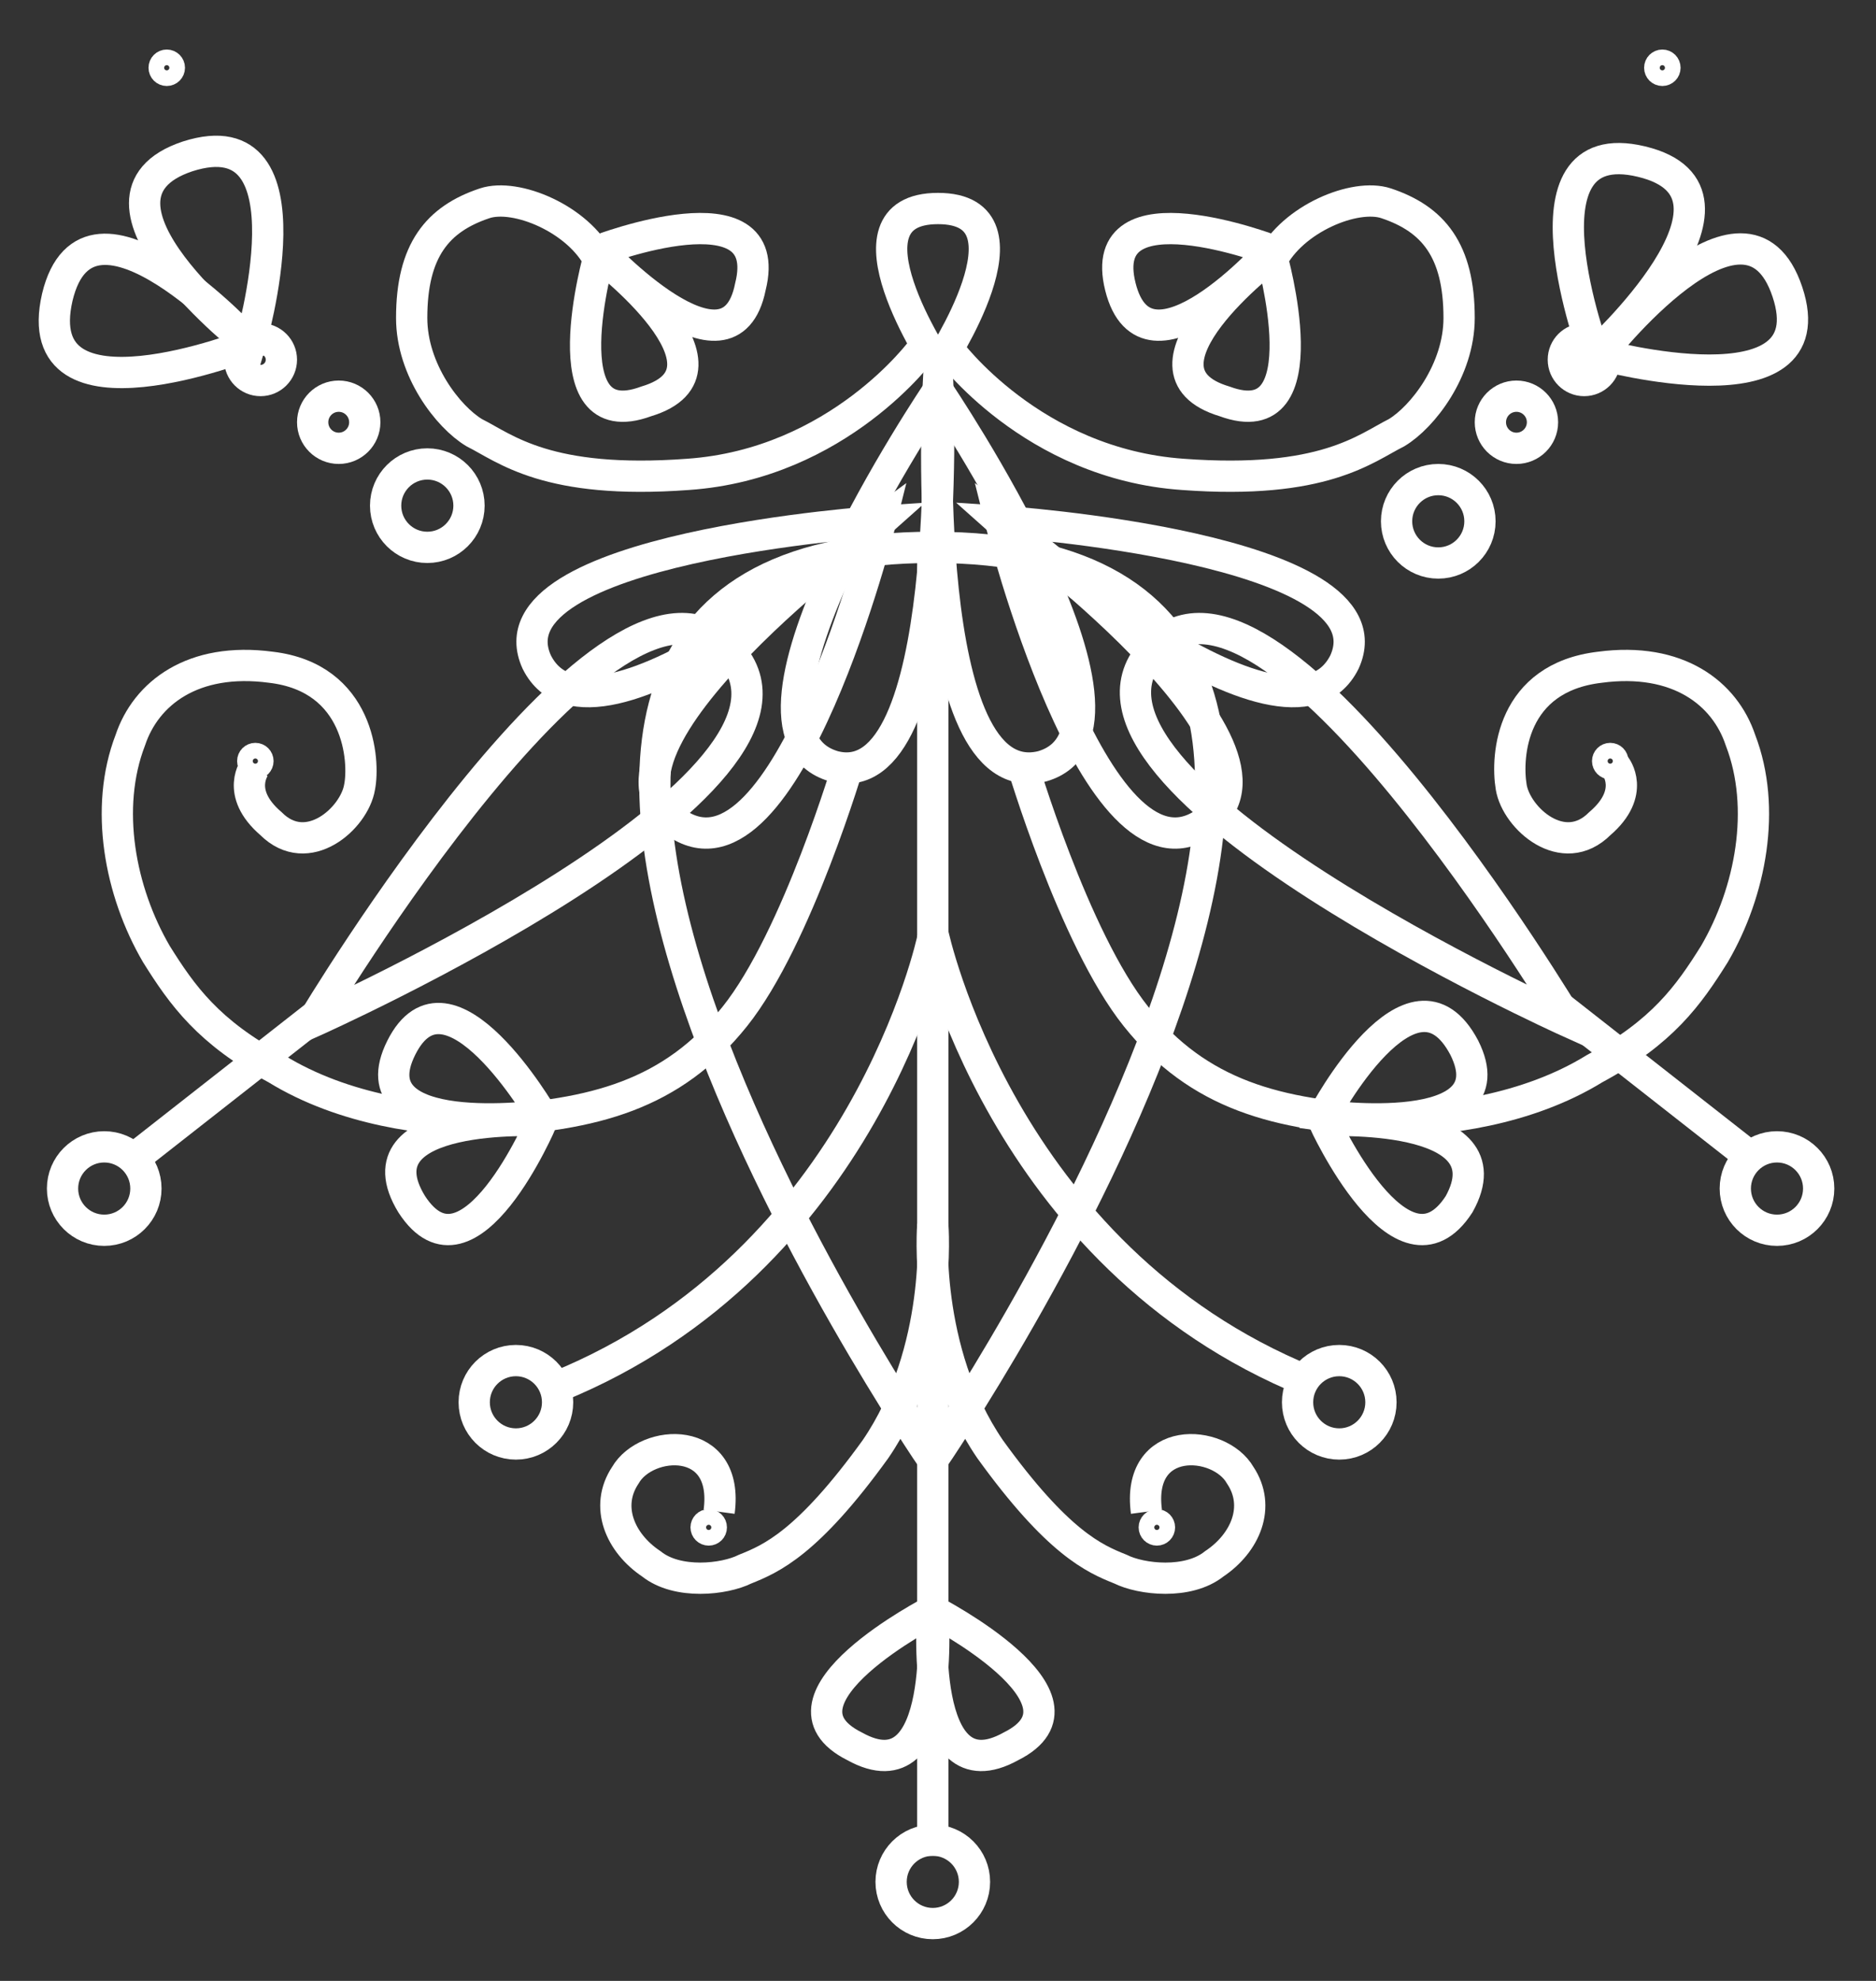 <svg xmlns="http://www.w3.org/2000/svg" width="100%" height="100%" viewBox="0 0 36 38" preserveAspectRatio="none"><rect x="0" y="0" width="36" height="38" fill="#333333" stroke="none"/><style>.a{fill:none;stroke-width:0.6;stroke:#fff;}.b{fill:none;stroke-width:0.6;stroke:#fff;}.c{fill:none;stroke-width:0.6;stroke:#fff;}.d{fill:none;stroke-width:0.6;stroke:#fff;}.e{fill:none;stroke-width:0.6;stroke:#fff;}.f{fill:none;stroke-width:0.3;stroke:#fff;}</style><path d="M17.9 28c0 0 12-17.5 0-17.5C5.9 10.5 17.9 28 17.9 28z" class="a"/><path d="M30.1 19.6c0 0-5.8-9.7-8-7.1C19.9 15 30.1 19.6 30.1 19.6z" class="b"/><path d="M19.2 10c0 0 1.8 7.2 3.9 5.8C25.2 14.4 19.2 10 19.2 10z" class="c"/><path d="M19.2 10c0 0 7.6 0.5 6.6 2.7C24.7 14.9 19.2 10 19.2 10z" class="c"/><circle cx="34.1" cy="22.8" r="0.8" class="d"/><line x1="29.9" y1="19.3" x2="33.6" y2="22.2" class="a"/><circle cx="25.7" cy="26.9" r="0.8" class="d"/><circle cx="9.9" cy="26.9" r="0.8" class="d"/><path d="M6 19.6c0 0 5.8-9.7 8-7.1C16.3 15 6 19.6 6 19.6z" class="b"/><path d="M16.9 10c0 0-1.8 7.2-3.9 5.8S16.9 10 16.9 10z" class="c"/><path d="M16.9 10c0 0-7.6 0.5-6.6 2.7C11.4 14.9 16.9 10 16.9 10z" class="c"/><circle cx="2" cy="22.8" r="0.8" class="d"/><line x1="6.3" y1="19.3" x2="2.6" y2="22.2" class="a"/><line x1="17.9" y1="35.6" x2="17.9" y2="10.5" class="a"/><path d="M18 7c0 0 2-3 0-3C16 4 18 7 18 7z" class="c"/><path d="M18 7.5c0 0-4.4 6.5-2 7.2C18.3 15.3 18 7.5 18 7.5z" class="e"/><path d="M18 7.5c0 0 4.4 6.5 2 7.2C17.6 15.3 18 7.5 18 7.5z" class="e"/><circle cx="17.9" cy="36.1" r="0.8" class="d"/><path d="M17.9 30.9c0 0-0.3 3.6 1.5 2.6C21.2 32.6 17.9 30.9 17.9 30.9z" class="b"/><path d="M17.9 30.9c0 0 0.3 3.6-1.5 2.6C14.6 32.6 17.9 30.9 17.9 30.9z" class="b"/><path d="M17.7 6.7c0 0-1.6 2.2-4.5 2.4 -2.7 0.2-3.5-0.5-4.1-0.8 -0.5-0.3-1.2-1.2-1.2-2.2 0-1.3 0.5-1.9 1.4-2.2 0.6-0.2 1.8 0.3 2.2 1.1" class="a"/><path d="M11.5 4.8c0 0 2.5 2.7 2.9 0.7C14.9 3.5 11.5 4.8 11.5 4.8z" class="b"/><path d="M11.5 4.9c0 0 2.9 2.2 0.9 2.8C10.5 8.4 11.5 4.9 11.5 4.9z" class="b"/><path d="M18.2 6.7c0 0 1.6 2.2 4.5 2.4 2.7 0.2 3.5-0.5 4.1-0.8 0.5-0.3 1.2-1.2 1.2-2.2 0-1.3-0.5-1.9-1.4-2.2 -0.6-0.2-1.8 0.3-2.2 1.1" class="a"/><path d="M24.4 4.8c0 0-2.4 2.7-2.9 0.7C21 3.5 24.4 4.8 24.4 4.8z" class="b"/><path d="M24.4 4.9c0 0-2.9 2.2-0.9 2.8C25.4 8.4 24.4 4.9 24.4 4.9z" class="b"/><path d="M10.4 21.5c0 0-3.6-0.2-2.5 1.6C9 24.8 10.4 21.5 10.4 21.5z" class="e"/><path d="M10.4 21.4c0 0-3.6 0.5-2.7-1.3S10.4 21.4 10.4 21.4z" class="e"/><path d="M16.3 14.6c0 0-1 3.4-2.2 4.9 -1.2 1.5-2.7 1.9-4.8 2 -1.1 0-2.7-0.2-4-1 -1.3-0.7-1.8-1.4-2.3-2.2 -0.7-1.2-1-2.8-0.5-4.1 0.3-0.9 1.2-1.6 2.7-1.4 1.7 0.2 1.8 1.8 1.7 2.3 -0.1 0.6-1 1.4-1.7 0.7 -0.7-0.6-0.3-1.1-0.3-1.1" class="a"/><circle cx="4.9" cy="14.6" r="0.2" class="f"/><path d="M25.4 21.5c0 0 3.6-0.2 2.6 1.6C26.9 24.8 25.4 21.5 25.4 21.5z" class="e"/><path d="M25.4 21.4c0 0 3.6 0.5 2.7-1.3C27.1 18.2 25.4 21.4 25.4 21.4z" class="e"/><path d="M19.6 14.6c0 0 1 3.4 2.2 4.9 1.2 1.5 2.7 1.9 4.8 2 1.1 0 2.7-0.2 4-1 1.3-0.7 1.8-1.4 2.3-2.2 0.7-1.2 1-2.8 0.5-4.1 -0.3-0.9-1.2-1.6-2.7-1.4 -1.7 0.2-1.8 1.7-1.7 2.3 0.1 0.6 1 1.4 1.7 0.7 0.7-0.6 0.3-1.1 0.3-1.1" class="a"/><circle cx="30.9" cy="14.6" r="0.2" class="f"/><path d="M4.8 6.6c0 0-3.1-3.4-3.7-0.9C0.5 8.3 4.8 6.6 4.8 6.6z" class="d"/><path d="M4.8 6.6c0 0-3.6-2.8-1.2-3.6C6.1 2.2 4.8 6.6 4.8 6.6z" class="d"/><path d="M30.6 6.8c0 0 3.4-3.1 0.9-3.7C29 2.5 30.6 6.8 30.6 6.8z" class="d"/><path d="M30.7 6.8c0 0 2.8-3.6 3.6-1.2C35.1 8 30.7 6.8 30.7 6.8z" class="d"/><circle cx="8.2" cy="9.7" r="0.8" class="d"/><circle cx="27.6" cy="10" r="0.8" class="d"/><circle cx="5" cy="6.9" r="0.4" class="b"/><circle cx="6.5" cy="8.1" r="0.5" class="c"/><circle cx="29.1" cy="8.1" r="0.5" class="c"/><circle cx="30.4" cy="6.9" r="0.4" class="b"/><circle cx="13.6" cy="29.3" r="0.2" class="f"/><path d="M17.9 23.5c0 0 0.2 2.4-1.1 4.3 -1.3 1.8-2 2.1-2.5 2.3 -0.4 0.2-1.3 0.3-1.8-0.1 -0.6-0.4-0.9-1.1-0.5-1.7 0.4-0.7 2-0.8 1.8 0.7" class="a"/><circle cx="22.2" cy="29.3" r="0.2" class="f"/><path d="M17.9 23.5c0 0-0.2 2.4 1.1 4.3 1.3 1.8 2 2.1 2.5 2.3 0.4 0.2 1.3 0.3 1.8-0.1 0.6-0.4 0.9-1.1 0.5-1.7 -0.4-0.7-2-0.8-1.8 0.7" class="a"/><path d="M17.9 18c0 0-1.3 6.2-7.2 8.6" class="a"/><path d="M17.9 17.9c0 0 1.3 6.2 7.2 8.6" class="a"/><circle cx="31.9" cy="1.3" r="0.2" class="f"/><circle cx="3.2" cy="1.3" r="0.2" class="f"/></svg>
